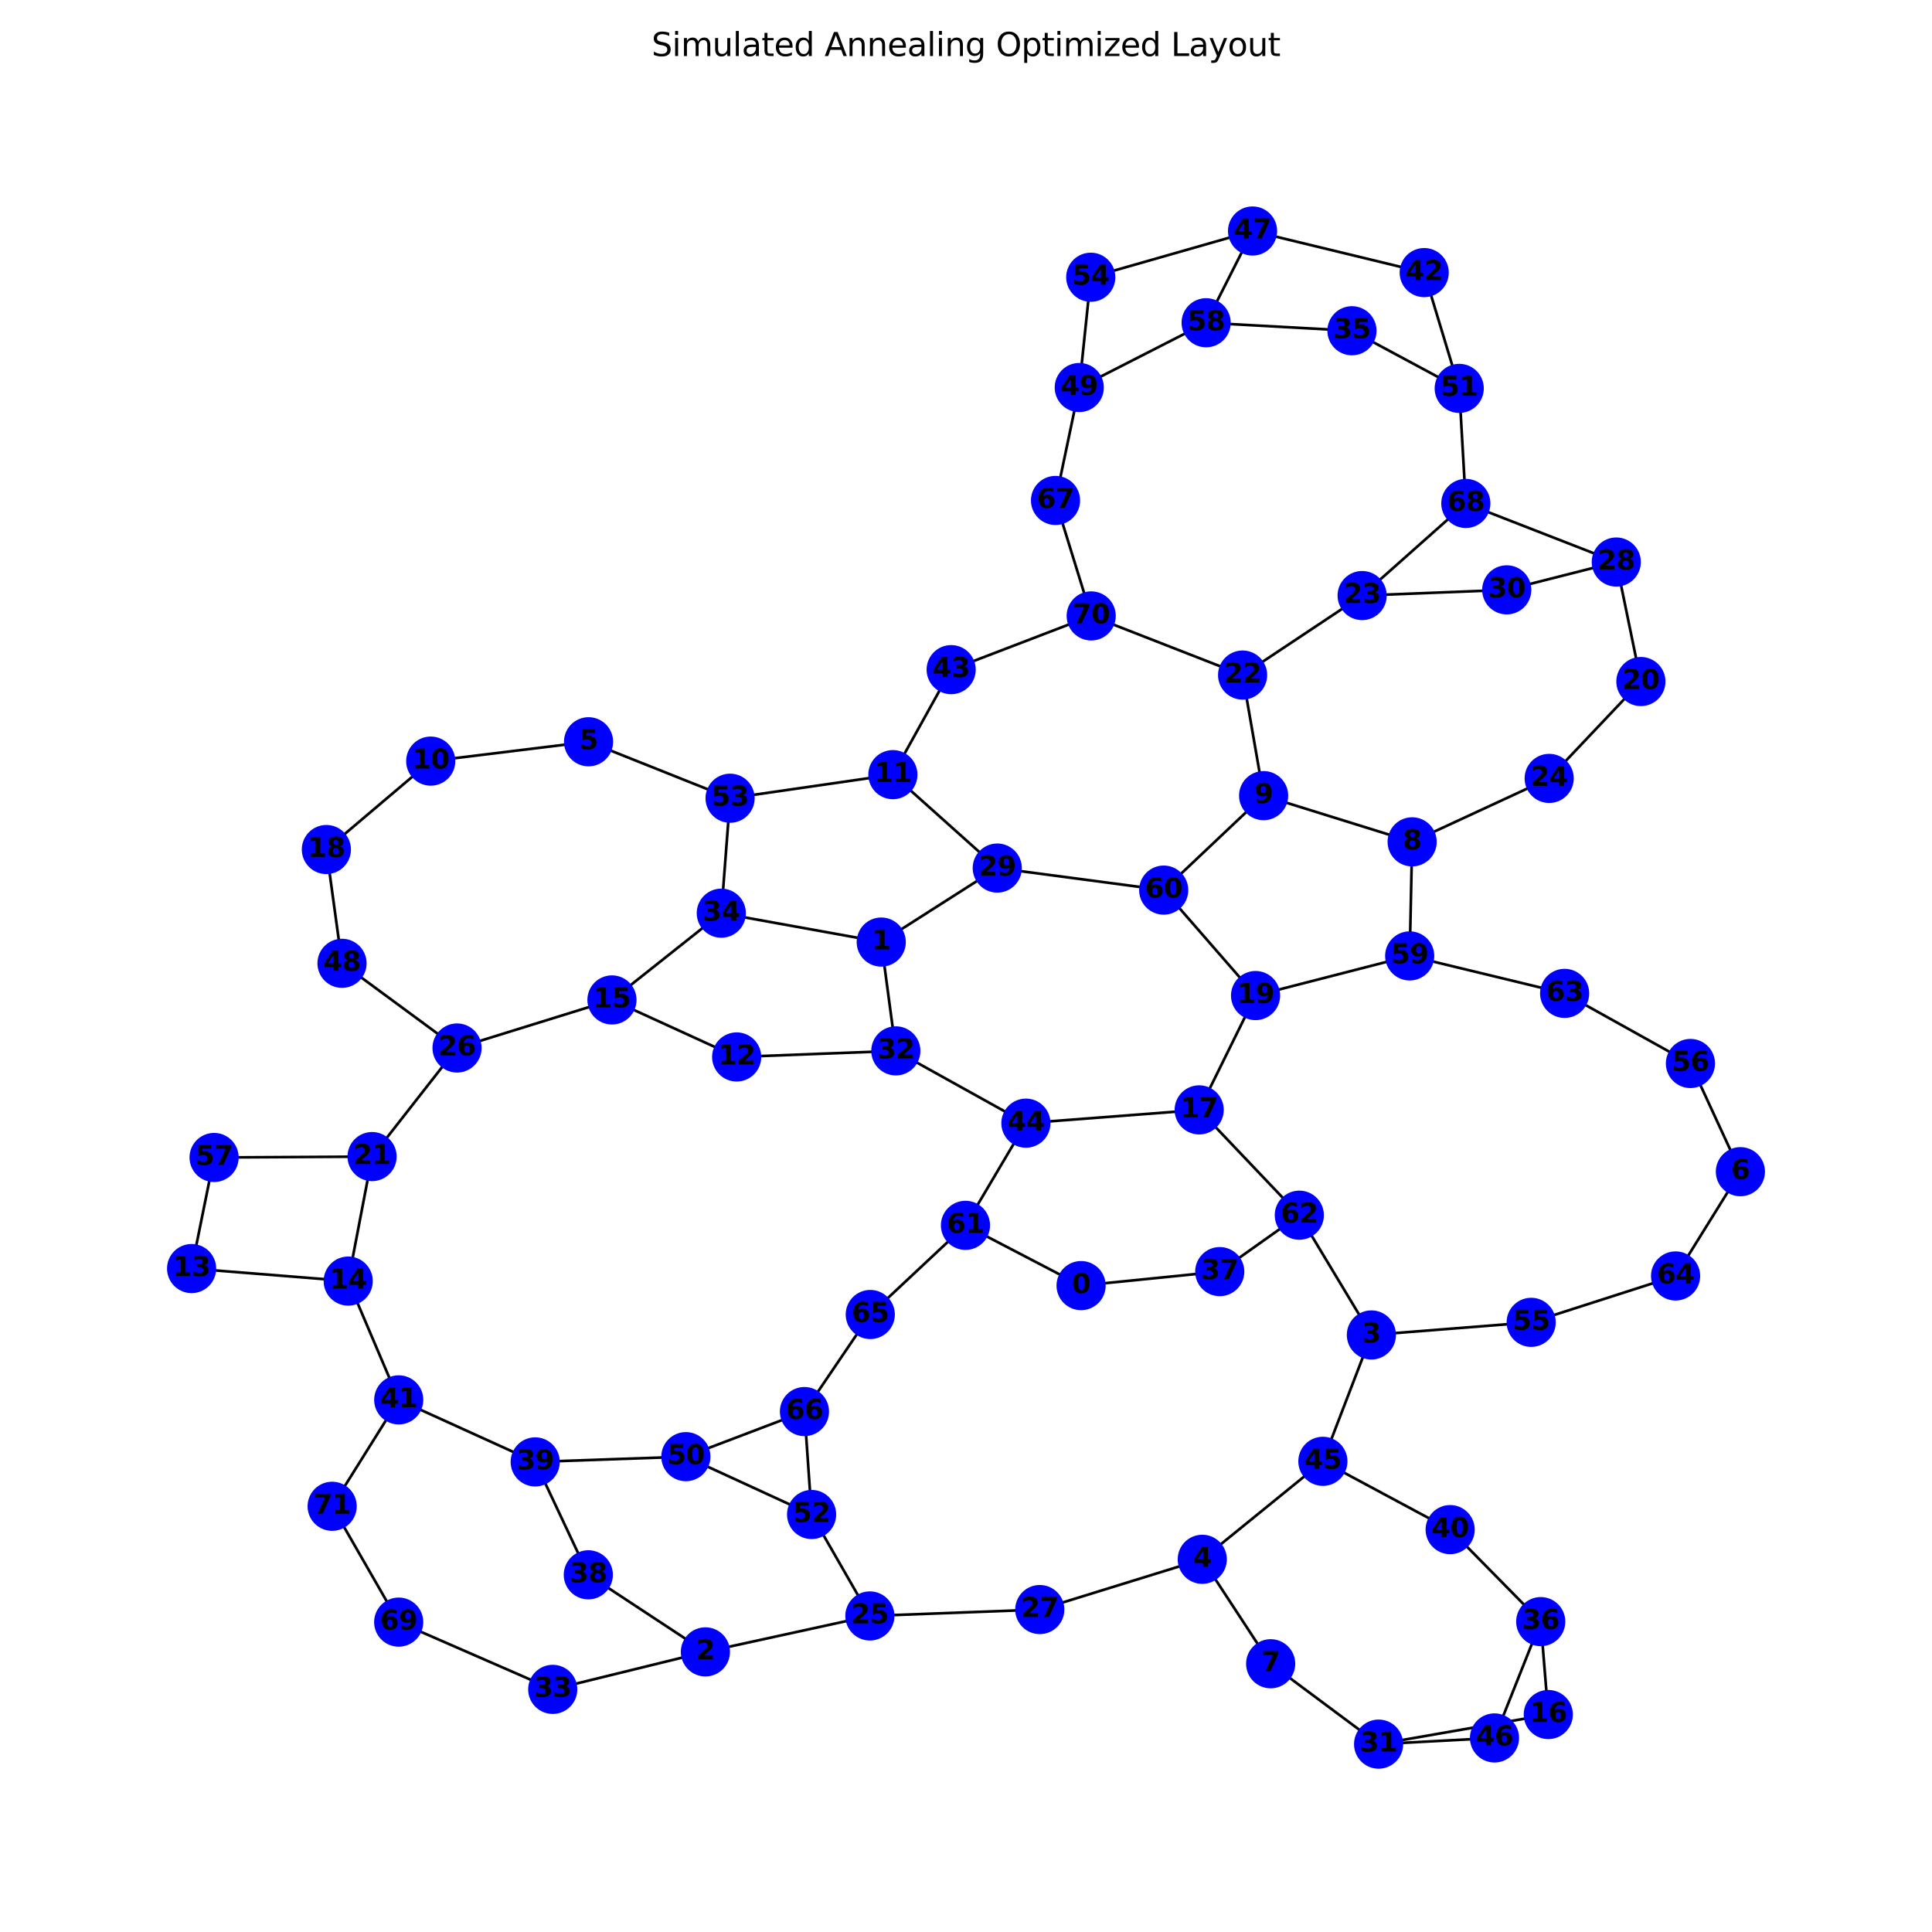 <?xml version="1.0" encoding="utf-8" standalone="no"?>
<!DOCTYPE svg PUBLIC "-//W3C//DTD SVG 1.1//EN"
  "http://www.w3.org/Graphics/SVG/1.1/DTD/svg11.dtd">
<svg xmlns:xlink="http://www.w3.org/1999/xlink" width="720pt" height="720pt" viewBox="0 0 720 720" xmlns="http://www.w3.org/2000/svg" version="1.1">
 <defs>
  <style type="text/css">*{stroke-linejoin: round; stroke-linecap: butt}</style>
 </defs>
 <g id="figure_1">
  <g id="patch_1">
   <path d="M 0 720 
L 720 720 
L 720 0 
L 0 0 
z
" style="fill: #ffffff"/>
  </g>
  <g id="axes_1">
   <g id="LineCollection_1">
    <path d="M 402.889 479.105 
L 359.805 456.653 
" clip-path="url(#p51708ff684)" style="fill: none; stroke: #000000"/>
    <path d="M 402.889 479.105 
L 454.565 473.895 
" clip-path="url(#p51708ff684)" style="fill: none; stroke: #000000"/>
    <path d="M 328.414 351.082 
L 268.806 340.316 
" clip-path="url(#p51708ff684)" style="fill: none; stroke: #000000"/>
    <path d="M 328.414 351.082 
L 371.653 323.504 
" clip-path="url(#p51708ff684)" style="fill: none; stroke: #000000"/>
    <path d="M 328.414 351.082 
L 333.85 391.632 
" clip-path="url(#p51708ff684)" style="fill: none; stroke: #000000"/>
    <path d="M 262.884 615.609 
L 219.25 586.885 
" clip-path="url(#p51708ff684)" style="fill: none; stroke: #000000"/>
    <path d="M 262.884 615.609 
L 324.176 602.218 
" clip-path="url(#p51708ff684)" style="fill: none; stroke: #000000"/>
    <path d="M 262.884 615.609 
L 205.987 629.58 
" clip-path="url(#p51708ff684)" style="fill: none; stroke: #000000"/>
    <path d="M 511.076 497.5 
L 484.217 452.868 
" clip-path="url(#p51708ff684)" style="fill: none; stroke: #000000"/>
    <path d="M 511.076 497.5 
L 570.63 492.798 
" clip-path="url(#p51708ff684)" style="fill: none; stroke: #000000"/>
    <path d="M 511.076 497.5 
L 492.999 544.592 
" clip-path="url(#p51708ff684)" style="fill: none; stroke: #000000"/>
    <path d="M 448.054 581.108 
L 387.498 599.835 
" clip-path="url(#p51708ff684)" style="fill: none; stroke: #000000"/>
    <path d="M 448.054 581.108 
L 473.539 620.032 
" clip-path="url(#p51708ff684)" style="fill: none; stroke: #000000"/>
    <path d="M 448.054 581.108 
L 492.999 544.592 
" clip-path="url(#p51708ff684)" style="fill: none; stroke: #000000"/>
    <path d="M 219.335 276.435 
L 272.085 297.479 
" clip-path="url(#p51708ff684)" style="fill: none; stroke: #000000"/>
    <path d="M 219.335 276.435 
L 160.52 283.646 
" clip-path="url(#p51708ff684)" style="fill: none; stroke: #000000"/>
    <path d="M 648.595 436.653 
L 624.445 475.513 
" clip-path="url(#p51708ff684)" style="fill: none; stroke: #000000"/>
    <path d="M 648.595 436.653 
L 629.974 396.331 
" clip-path="url(#p51708ff684)" style="fill: none; stroke: #000000"/>
    <path d="M 473.539 620.032 
L 513.766 649.99 
" clip-path="url(#p51708ff684)" style="fill: none; stroke: #000000"/>
    <path d="M 526.265 313.732 
L 525.353 356.241 
" clip-path="url(#p51708ff684)" style="fill: none; stroke: #000000"/>
    <path d="M 526.265 313.732 
L 577.335 290.091 
" clip-path="url(#p51708ff684)" style="fill: none; stroke: #000000"/>
    <path d="M 526.265 313.732 
L 470.913 296.513 
" clip-path="url(#p51708ff684)" style="fill: none; stroke: #000000"/>
    <path d="M 470.913 296.513 
L 433.678 331.721 
" clip-path="url(#p51708ff684)" style="fill: none; stroke: #000000"/>
    <path d="M 470.913 296.513 
L 463.082 251.575 
" clip-path="url(#p51708ff684)" style="fill: none; stroke: #000000"/>
    <path d="M 160.52 283.646 
L 121.631 316.596 
" clip-path="url(#p51708ff684)" style="fill: none; stroke: #000000"/>
    <path d="M 332.754 288.69 
L 371.653 323.504 
" clip-path="url(#p51708ff684)" style="fill: none; stroke: #000000"/>
    <path d="M 332.754 288.69 
L 354.471 249.556 
" clip-path="url(#p51708ff684)" style="fill: none; stroke: #000000"/>
    <path d="M 332.754 288.69 
L 272.085 297.479 
" clip-path="url(#p51708ff684)" style="fill: none; stroke: #000000"/>
    <path d="M 274.535 393.899 
L 333.85 391.632 
" clip-path="url(#p51708ff684)" style="fill: none; stroke: #000000"/>
    <path d="M 274.535 393.899 
L 228.057 372.647 
" clip-path="url(#p51708ff684)" style="fill: none; stroke: #000000"/>
    <path d="M 71.405 472.753 
L 129.77 477.425 
" clip-path="url(#p51708ff684)" style="fill: none; stroke: #000000"/>
    <path d="M 71.405 472.753 
L 79.786 431.357 
" clip-path="url(#p51708ff684)" style="fill: none; stroke: #000000"/>
    <path d="M 129.77 477.425 
L 148.598 521.696 
" clip-path="url(#p51708ff684)" style="fill: none; stroke: #000000"/>
    <path d="M 129.77 477.425 
L 138.663 431.022 
" clip-path="url(#p51708ff684)" style="fill: none; stroke: #000000"/>
    <path d="M 228.057 372.647 
L 268.806 340.316 
" clip-path="url(#p51708ff684)" style="fill: none; stroke: #000000"/>
    <path d="M 228.057 372.647 
L 170.326 390.558 
" clip-path="url(#p51708ff684)" style="fill: none; stroke: #000000"/>
    <path d="M 577.001 638.957 
L 513.766 649.99 
" clip-path="url(#p51708ff684)" style="fill: none; stroke: #000000"/>
    <path d="M 577.001 638.957 
L 574.186 604.332 
" clip-path="url(#p51708ff684)" style="fill: none; stroke: #000000"/>
    <path d="M 446.901 413.621 
L 382.324 418.571 
" clip-path="url(#p51708ff684)" style="fill: none; stroke: #000000"/>
    <path d="M 446.901 413.621 
L 484.217 452.868 
" clip-path="url(#p51708ff684)" style="fill: none; stroke: #000000"/>
    <path d="M 446.901 413.621 
L 467.912 371.016 
" clip-path="url(#p51708ff684)" style="fill: none; stroke: #000000"/>
    <path d="M 121.631 316.596 
L 127.46 359.001 
" clip-path="url(#p51708ff684)" style="fill: none; stroke: #000000"/>
    <path d="M 467.912 371.016 
L 525.353 356.241 
" clip-path="url(#p51708ff684)" style="fill: none; stroke: #000000"/>
    <path d="M 467.912 371.016 
L 433.678 331.721 
" clip-path="url(#p51708ff684)" style="fill: none; stroke: #000000"/>
    <path d="M 611.509 253.989 
L 577.335 290.091 
" clip-path="url(#p51708ff684)" style="fill: none; stroke: #000000"/>
    <path d="M 611.509 253.989 
L 602.339 209.454 
" clip-path="url(#p51708ff684)" style="fill: none; stroke: #000000"/>
    <path d="M 138.663 431.022 
L 79.786 431.357 
" clip-path="url(#p51708ff684)" style="fill: none; stroke: #000000"/>
    <path d="M 138.663 431.022 
L 170.326 390.558 
" clip-path="url(#p51708ff684)" style="fill: none; stroke: #000000"/>
    <path d="M 463.082 251.575 
L 406.66 229.536 
" clip-path="url(#p51708ff684)" style="fill: none; stroke: #000000"/>
    <path d="M 463.082 251.575 
L 507.627 221.946 
" clip-path="url(#p51708ff684)" style="fill: none; stroke: #000000"/>
    <path d="M 507.627 221.946 
L 546.271 187.616 
" clip-path="url(#p51708ff684)" style="fill: none; stroke: #000000"/>
    <path d="M 507.627 221.946 
L 561.519 219.822 
" clip-path="url(#p51708ff684)" style="fill: none; stroke: #000000"/>
    <path d="M 324.176 602.218 
L 387.498 599.835 
" clip-path="url(#p51708ff684)" style="fill: none; stroke: #000000"/>
    <path d="M 324.176 602.218 
L 302.458 564.407 
" clip-path="url(#p51708ff684)" style="fill: none; stroke: #000000"/>
    <path d="M 170.326 390.558 
L 127.46 359.001 
" clip-path="url(#p51708ff684)" style="fill: none; stroke: #000000"/>
    <path d="M 602.339 209.454 
L 561.519 219.822 
" clip-path="url(#p51708ff684)" style="fill: none; stroke: #000000"/>
    <path d="M 602.339 209.454 
L 546.271 187.616 
" clip-path="url(#p51708ff684)" style="fill: none; stroke: #000000"/>
    <path d="M 371.653 323.504 
L 433.678 331.721 
" clip-path="url(#p51708ff684)" style="fill: none; stroke: #000000"/>
    <path d="M 513.766 649.99 
L 556.955 647.679 
" clip-path="url(#p51708ff684)" style="fill: none; stroke: #000000"/>
    <path d="M 333.85 391.632 
L 382.324 418.571 
" clip-path="url(#p51708ff684)" style="fill: none; stroke: #000000"/>
    <path d="M 205.987 629.58 
L 148.584 604.518 
" clip-path="url(#p51708ff684)" style="fill: none; stroke: #000000"/>
    <path d="M 268.806 340.316 
L 272.085 297.479 
" clip-path="url(#p51708ff684)" style="fill: none; stroke: #000000"/>
    <path d="M 503.837 123.263 
L 543.811 144.743 
" clip-path="url(#p51708ff684)" style="fill: none; stroke: #000000"/>
    <path d="M 503.837 123.263 
L 449.493 120.28 
" clip-path="url(#p51708ff684)" style="fill: none; stroke: #000000"/>
    <path d="M 574.186 604.332 
L 556.955 647.679 
" clip-path="url(#p51708ff684)" style="fill: none; stroke: #000000"/>
    <path d="M 574.186 604.332 
L 540.43 570.045 
" clip-path="url(#p51708ff684)" style="fill: none; stroke: #000000"/>
    <path d="M 454.565 473.895 
L 484.217 452.868 
" clip-path="url(#p51708ff684)" style="fill: none; stroke: #000000"/>
    <path d="M 219.25 586.885 
L 199.455 544.812 
" clip-path="url(#p51708ff684)" style="fill: none; stroke: #000000"/>
    <path d="M 199.455 544.812 
L 255.605 542.855 
" clip-path="url(#p51708ff684)" style="fill: none; stroke: #000000"/>
    <path d="M 199.455 544.812 
L 148.598 521.696 
" clip-path="url(#p51708ff684)" style="fill: none; stroke: #000000"/>
    <path d="M 540.43 570.045 
L 492.999 544.592 
" clip-path="url(#p51708ff684)" style="fill: none; stroke: #000000"/>
    <path d="M 148.598 521.696 
L 123.783 561.348 
" clip-path="url(#p51708ff684)" style="fill: none; stroke: #000000"/>
    <path d="M 530.761 101.587 
L 543.811 144.743 
" clip-path="url(#p51708ff684)" style="fill: none; stroke: #000000"/>
    <path d="M 530.761 101.587 
L 466.789 86.09 
" clip-path="url(#p51708ff684)" style="fill: none; stroke: #000000"/>
    <path d="M 354.471 249.556 
L 406.66 229.536 
" clip-path="url(#p51708ff684)" style="fill: none; stroke: #000000"/>
    <path d="M 382.324 418.571 
L 359.805 456.653 
" clip-path="url(#p51708ff684)" style="fill: none; stroke: #000000"/>
    <path d="M 466.789 86.09 
L 406.492 103.321 
" clip-path="url(#p51708ff684)" style="fill: none; stroke: #000000"/>
    <path d="M 466.789 86.09 
L 449.493 120.28 
" clip-path="url(#p51708ff684)" style="fill: none; stroke: #000000"/>
    <path d="M 402.211 144.417 
L 406.492 103.321 
" clip-path="url(#p51708ff684)" style="fill: none; stroke: #000000"/>
    <path d="M 402.211 144.417 
L 449.493 120.28 
" clip-path="url(#p51708ff684)" style="fill: none; stroke: #000000"/>
    <path d="M 402.211 144.417 
L 393.36 186.504 
" clip-path="url(#p51708ff684)" style="fill: none; stroke: #000000"/>
    <path d="M 255.605 542.855 
L 299.797 526.05 
" clip-path="url(#p51708ff684)" style="fill: none; stroke: #000000"/>
    <path d="M 255.605 542.855 
L 302.458 564.407 
" clip-path="url(#p51708ff684)" style="fill: none; stroke: #000000"/>
    <path d="M 543.811 144.743 
L 546.271 187.616 
" clip-path="url(#p51708ff684)" style="fill: none; stroke: #000000"/>
    <path d="M 302.458 564.407 
L 299.797 526.05 
" clip-path="url(#p51708ff684)" style="fill: none; stroke: #000000"/>
    <path d="M 570.63 492.798 
L 624.445 475.513 
" clip-path="url(#p51708ff684)" style="fill: none; stroke: #000000"/>
    <path d="M 629.974 396.331 
L 583.093 370.206 
" clip-path="url(#p51708ff684)" style="fill: none; stroke: #000000"/>
    <path d="M 525.353 356.241 
L 583.093 370.206 
" clip-path="url(#p51708ff684)" style="fill: none; stroke: #000000"/>
    <path d="M 359.805 456.653 
L 324.329 489.876 
" clip-path="url(#p51708ff684)" style="fill: none; stroke: #000000"/>
    <path d="M 324.329 489.876 
L 299.797 526.05 
" clip-path="url(#p51708ff684)" style="fill: none; stroke: #000000"/>
    <path d="M 393.36 186.504 
L 406.66 229.536 
" clip-path="url(#p51708ff684)" style="fill: none; stroke: #000000"/>
    <path d="M 148.584 604.518 
L 123.783 561.348 
" clip-path="url(#p51708ff684)" style="fill: none; stroke: #000000"/>
   </g>
   <g id="PathCollection_1">
    <defs>
     <path id="mba9f644443" d="M 0 8.66 
C 2.297 8.66 4.5 7.748 6.124 6.124 
C 7.748 4.5 8.66 2.297 8.66 0 
C 8.66 -2.297 7.748 -4.5 6.124 -6.124 
C 4.5 -7.748 2.297 -8.66 0 -8.66 
C -2.297 -8.66 -4.5 -7.748 -6.124 -6.124 
C -7.748 -4.5 -8.66 -2.297 -8.66 0 
C -8.66 2.297 -7.748 4.5 -6.124 6.124 
C -4.5 7.748 -2.297 8.66 0 8.66 
z
" style="stroke: #0000ff"/>
    </defs>
    <g clip-path="url(#p51708ff684)">
     <use xlink:href="#mba9f644443" x="402.889" y="479.105" style="fill: #0000ff; stroke: #0000ff"/>
     <use xlink:href="#mba9f644443" x="328.414" y="351.082" style="fill: #0000ff; stroke: #0000ff"/>
     <use xlink:href="#mba9f644443" x="262.884" y="615.609" style="fill: #0000ff; stroke: #0000ff"/>
     <use xlink:href="#mba9f644443" x="511.076" y="497.5" style="fill: #0000ff; stroke: #0000ff"/>
     <use xlink:href="#mba9f644443" x="448.054" y="581.108" style="fill: #0000ff; stroke: #0000ff"/>
     <use xlink:href="#mba9f644443" x="219.335" y="276.435" style="fill: #0000ff; stroke: #0000ff"/>
     <use xlink:href="#mba9f644443" x="648.595" y="436.653" style="fill: #0000ff; stroke: #0000ff"/>
     <use xlink:href="#mba9f644443" x="473.539" y="620.032" style="fill: #0000ff; stroke: #0000ff"/>
     <use xlink:href="#mba9f644443" x="526.265" y="313.732" style="fill: #0000ff; stroke: #0000ff"/>
     <use xlink:href="#mba9f644443" x="470.913" y="296.513" style="fill: #0000ff; stroke: #0000ff"/>
     <use xlink:href="#mba9f644443" x="160.52" y="283.646" style="fill: #0000ff; stroke: #0000ff"/>
     <use xlink:href="#mba9f644443" x="332.754" y="288.69" style="fill: #0000ff; stroke: #0000ff"/>
     <use xlink:href="#mba9f644443" x="274.535" y="393.899" style="fill: #0000ff; stroke: #0000ff"/>
     <use xlink:href="#mba9f644443" x="71.405" y="472.753" style="fill: #0000ff; stroke: #0000ff"/>
     <use xlink:href="#mba9f644443" x="129.77" y="477.425" style="fill: #0000ff; stroke: #0000ff"/>
     <use xlink:href="#mba9f644443" x="228.057" y="372.647" style="fill: #0000ff; stroke: #0000ff"/>
     <use xlink:href="#mba9f644443" x="577.001" y="638.957" style="fill: #0000ff; stroke: #0000ff"/>
     <use xlink:href="#mba9f644443" x="446.901" y="413.621" style="fill: #0000ff; stroke: #0000ff"/>
     <use xlink:href="#mba9f644443" x="121.631" y="316.596" style="fill: #0000ff; stroke: #0000ff"/>
     <use xlink:href="#mba9f644443" x="467.912" y="371.016" style="fill: #0000ff; stroke: #0000ff"/>
     <use xlink:href="#mba9f644443" x="611.509" y="253.989" style="fill: #0000ff; stroke: #0000ff"/>
     <use xlink:href="#mba9f644443" x="138.663" y="431.022" style="fill: #0000ff; stroke: #0000ff"/>
     <use xlink:href="#mba9f644443" x="463.082" y="251.575" style="fill: #0000ff; stroke: #0000ff"/>
     <use xlink:href="#mba9f644443" x="507.627" y="221.946" style="fill: #0000ff; stroke: #0000ff"/>
     <use xlink:href="#mba9f644443" x="577.335" y="290.091" style="fill: #0000ff; stroke: #0000ff"/>
     <use xlink:href="#mba9f644443" x="324.176" y="602.218" style="fill: #0000ff; stroke: #0000ff"/>
     <use xlink:href="#mba9f644443" x="170.326" y="390.558" style="fill: #0000ff; stroke: #0000ff"/>
     <use xlink:href="#mba9f644443" x="387.498" y="599.835" style="fill: #0000ff; stroke: #0000ff"/>
     <use xlink:href="#mba9f644443" x="602.339" y="209.454" style="fill: #0000ff; stroke: #0000ff"/>
     <use xlink:href="#mba9f644443" x="371.653" y="323.504" style="fill: #0000ff; stroke: #0000ff"/>
     <use xlink:href="#mba9f644443" x="561.519" y="219.822" style="fill: #0000ff; stroke: #0000ff"/>
     <use xlink:href="#mba9f644443" x="513.766" y="649.99" style="fill: #0000ff; stroke: #0000ff"/>
     <use xlink:href="#mba9f644443" x="333.85" y="391.632" style="fill: #0000ff; stroke: #0000ff"/>
     <use xlink:href="#mba9f644443" x="205.987" y="629.58" style="fill: #0000ff; stroke: #0000ff"/>
     <use xlink:href="#mba9f644443" x="268.806" y="340.316" style="fill: #0000ff; stroke: #0000ff"/>
     <use xlink:href="#mba9f644443" x="503.837" y="123.263" style="fill: #0000ff; stroke: #0000ff"/>
     <use xlink:href="#mba9f644443" x="574.186" y="604.332" style="fill: #0000ff; stroke: #0000ff"/>
     <use xlink:href="#mba9f644443" x="454.565" y="473.895" style="fill: #0000ff; stroke: #0000ff"/>
     <use xlink:href="#mba9f644443" x="219.25" y="586.885" style="fill: #0000ff; stroke: #0000ff"/>
     <use xlink:href="#mba9f644443" x="199.455" y="544.812" style="fill: #0000ff; stroke: #0000ff"/>
     <use xlink:href="#mba9f644443" x="540.43" y="570.045" style="fill: #0000ff; stroke: #0000ff"/>
     <use xlink:href="#mba9f644443" x="148.598" y="521.696" style="fill: #0000ff; stroke: #0000ff"/>
     <use xlink:href="#mba9f644443" x="530.761" y="101.587" style="fill: #0000ff; stroke: #0000ff"/>
     <use xlink:href="#mba9f644443" x="354.471" y="249.556" style="fill: #0000ff; stroke: #0000ff"/>
     <use xlink:href="#mba9f644443" x="382.324" y="418.571" style="fill: #0000ff; stroke: #0000ff"/>
     <use xlink:href="#mba9f644443" x="492.999" y="544.592" style="fill: #0000ff; stroke: #0000ff"/>
     <use xlink:href="#mba9f644443" x="556.955" y="647.679" style="fill: #0000ff; stroke: #0000ff"/>
     <use xlink:href="#mba9f644443" x="466.789" y="86.09" style="fill: #0000ff; stroke: #0000ff"/>
     <use xlink:href="#mba9f644443" x="127.46" y="359.001" style="fill: #0000ff; stroke: #0000ff"/>
     <use xlink:href="#mba9f644443" x="402.211" y="144.417" style="fill: #0000ff; stroke: #0000ff"/>
     <use xlink:href="#mba9f644443" x="255.605" y="542.855" style="fill: #0000ff; stroke: #0000ff"/>
     <use xlink:href="#mba9f644443" x="543.811" y="144.743" style="fill: #0000ff; stroke: #0000ff"/>
     <use xlink:href="#mba9f644443" x="302.458" y="564.407" style="fill: #0000ff; stroke: #0000ff"/>
     <use xlink:href="#mba9f644443" x="272.085" y="297.479" style="fill: #0000ff; stroke: #0000ff"/>
     <use xlink:href="#mba9f644443" x="406.492" y="103.321" style="fill: #0000ff; stroke: #0000ff"/>
     <use xlink:href="#mba9f644443" x="570.63" y="492.798" style="fill: #0000ff; stroke: #0000ff"/>
     <use xlink:href="#mba9f644443" x="629.974" y="396.331" style="fill: #0000ff; stroke: #0000ff"/>
     <use xlink:href="#mba9f644443" x="79.786" y="431.357" style="fill: #0000ff; stroke: #0000ff"/>
     <use xlink:href="#mba9f644443" x="449.493" y="120.28" style="fill: #0000ff; stroke: #0000ff"/>
     <use xlink:href="#mba9f644443" x="525.353" y="356.241" style="fill: #0000ff; stroke: #0000ff"/>
     <use xlink:href="#mba9f644443" x="433.678" y="331.721" style="fill: #0000ff; stroke: #0000ff"/>
     <use xlink:href="#mba9f644443" x="359.805" y="456.653" style="fill: #0000ff; stroke: #0000ff"/>
     <use xlink:href="#mba9f644443" x="484.217" y="452.868" style="fill: #0000ff; stroke: #0000ff"/>
     <use xlink:href="#mba9f644443" x="583.093" y="370.206" style="fill: #0000ff; stroke: #0000ff"/>
     <use xlink:href="#mba9f644443" x="624.445" y="475.513" style="fill: #0000ff; stroke: #0000ff"/>
     <use xlink:href="#mba9f644443" x="324.329" y="489.876" style="fill: #0000ff; stroke: #0000ff"/>
     <use xlink:href="#mba9f644443" x="299.797" y="526.05" style="fill: #0000ff; stroke: #0000ff"/>
     <use xlink:href="#mba9f644443" x="393.36" y="186.504" style="fill: #0000ff; stroke: #0000ff"/>
     <use xlink:href="#mba9f644443" x="546.271" y="187.616" style="fill: #0000ff; stroke: #0000ff"/>
     <use xlink:href="#mba9f644443" x="148.584" y="604.518" style="fill: #0000ff; stroke: #0000ff"/>
     <use xlink:href="#mba9f644443" x="406.66" y="229.536" style="fill: #0000ff; stroke: #0000ff"/>
     <use xlink:href="#mba9f644443" x="123.783" y="561.348" style="fill: #0000ff; stroke: #0000ff"/>
    </g>
   </g>
   <g id="text_1">
    <g clip-path="url(#p51708ff684)">
     <!-- 0 -->
     <g transform="translate(399.41 481.865) scale(0.1 -0.1)">
      <defs>
       <path id="DejaVuSans-Bold-30" d="M 2944 2338 
Q 2944 3213 2780 3570 
Q 2616 3928 2228 3928 
Q 1841 3928 1675 3570 
Q 1509 3213 1509 2338 
Q 1509 1453 1675 1090 
Q 1841 728 2228 728 
Q 2613 728 2778 1090 
Q 2944 1453 2944 2338 
z
M 4147 2328 
Q 4147 1169 3647 539 
Q 3147 -91 2228 -91 
Q 1306 -91 806 539 
Q 306 1169 306 2328 
Q 306 3491 806 4120 
Q 1306 4750 2228 4750 
Q 3147 4750 3647 4120 
Q 4147 3491 4147 2328 
z
" transform="scale(0.016)"/>
      </defs>
      <use xlink:href="#DejaVuSans-Bold-30"/>
     </g>
    </g>
   </g>
   <g id="text_2">
    <g clip-path="url(#p51708ff684)">
     <!-- 1 -->
     <g transform="translate(324.935 353.841) scale(0.1 -0.1)">
      <defs>
       <path id="DejaVuSans-Bold-31" d="M 750 831 
L 1813 831 
L 1813 3847 
L 722 3622 
L 722 4441 
L 1806 4666 
L 2950 4666 
L 2950 831 
L 4013 831 
L 4013 0 
L 750 0 
L 750 831 
z
" transform="scale(0.016)"/>
      </defs>
      <use xlink:href="#DejaVuSans-Bold-31"/>
     </g>
    </g>
   </g>
   <g id="text_3">
    <g clip-path="url(#p51708ff684)">
     <!-- 2 -->
     <g transform="translate(259.405 618.369) scale(0.1 -0.1)">
      <defs>
       <path id="DejaVuSans-Bold-32" d="M 1844 884 
L 3897 884 
L 3897 0 
L 506 0 
L 506 884 
L 2209 2388 
Q 2438 2594 2547 2791 
Q 2656 2988 2656 3200 
Q 2656 3528 2436 3728 
Q 2216 3928 1850 3928 
Q 1569 3928 1234 3808 
Q 900 3688 519 3450 
L 519 4475 
Q 925 4609 1322 4679 
Q 1719 4750 2100 4750 
Q 2938 4750 3402 4381 
Q 3866 4013 3866 3353 
Q 3866 2972 3669 2642 
Q 3472 2313 2841 1759 
L 1844 884 
z
" transform="scale(0.016)"/>
      </defs>
      <use xlink:href="#DejaVuSans-Bold-32"/>
     </g>
    </g>
   </g>
   <g id="text_4">
    <g clip-path="url(#p51708ff684)">
     <!-- 3 -->
     <g transform="translate(507.597 500.259) scale(0.1 -0.1)">
      <defs>
       <path id="DejaVuSans-Bold-33" d="M 2981 2516 
Q 3453 2394 3698 2092 
Q 3944 1791 3944 1325 
Q 3944 631 3412 270 
Q 2881 -91 1863 -91 
Q 1503 -91 1142 -33 
Q 781 25 428 141 
L 428 1069 
Q 766 900 1098 814 
Q 1431 728 1753 728 
Q 2231 728 2486 893 
Q 2741 1059 2741 1369 
Q 2741 1688 2480 1852 
Q 2219 2016 1709 2016 
L 1228 2016 
L 1228 2791 
L 1734 2791 
Q 2188 2791 2409 2933 
Q 2631 3075 2631 3366 
Q 2631 3634 2415 3781 
Q 2200 3928 1806 3928 
Q 1516 3928 1219 3862 
Q 922 3797 628 3669 
L 628 4550 
Q 984 4650 1334 4700 
Q 1684 4750 2022 4750 
Q 2931 4750 3382 4451 
Q 3834 4153 3834 3553 
Q 3834 3144 3618 2883 
Q 3403 2622 2981 2516 
z
" transform="scale(0.016)"/>
      </defs>
      <use xlink:href="#DejaVuSans-Bold-33"/>
     </g>
    </g>
   </g>
   <g id="text_5">
    <g clip-path="url(#p51708ff684)">
     <!-- 4 -->
     <g transform="translate(444.575 583.867) scale(0.1 -0.1)">
      <defs>
       <path id="DejaVuSans-Bold-34" d="M 2356 3675 
L 1038 1722 
L 2356 1722 
L 2356 3675 
z
M 2156 4666 
L 3494 4666 
L 3494 1722 
L 4159 1722 
L 4159 850 
L 3494 850 
L 3494 0 
L 2356 0 
L 2356 850 
L 288 850 
L 288 1881 
L 2156 4666 
z
" transform="scale(0.016)"/>
      </defs>
      <use xlink:href="#DejaVuSans-Bold-34"/>
     </g>
    </g>
   </g>
   <g id="text_6">
    <g clip-path="url(#p51708ff684)">
     <!-- 5 -->
     <g transform="translate(215.856 279.195) scale(0.1 -0.1)">
      <defs>
       <path id="DejaVuSans-Bold-35" d="M 678 4666 
L 3669 4666 
L 3669 3781 
L 1638 3781 
L 1638 3059 
Q 1775 3097 1914 3117 
Q 2053 3138 2203 3138 
Q 3056 3138 3531 2711 
Q 4006 2284 4006 1522 
Q 4006 766 3489 337 
Q 2972 -91 2053 -91 
Q 1656 -91 1267 -14 
Q 878 63 494 219 
L 494 1166 
Q 875 947 1217 837 
Q 1559 728 1863 728 
Q 2300 728 2551 942 
Q 2803 1156 2803 1522 
Q 2803 1891 2551 2103 
Q 2300 2316 1863 2316 
Q 1603 2316 1309 2248 
Q 1016 2181 678 2041 
L 678 4666 
z
" transform="scale(0.016)"/>
      </defs>
      <use xlink:href="#DejaVuSans-Bold-35"/>
     </g>
    </g>
   </g>
   <g id="text_7">
    <g clip-path="url(#p51708ff684)">
     <!-- 6 -->
     <g transform="translate(645.116 439.413) scale(0.1 -0.1)">
      <defs>
       <path id="DejaVuSans-Bold-36" d="M 2316 2303 
Q 2000 2303 1842 2098 
Q 1684 1894 1684 1484 
Q 1684 1075 1842 870 
Q 2000 666 2316 666 
Q 2634 666 2792 870 
Q 2950 1075 2950 1484 
Q 2950 1894 2792 2098 
Q 2634 2303 2316 2303 
z
M 3803 4544 
L 3803 3681 
Q 3506 3822 3243 3889 
Q 2981 3956 2731 3956 
Q 2194 3956 1894 3657 
Q 1594 3359 1544 2772 
Q 1750 2925 1990 3001 
Q 2231 3078 2516 3078 
Q 3231 3078 3670 2659 
Q 4109 2241 4109 1563 
Q 4109 813 3618 361 
Q 3128 -91 2303 -91 
Q 1394 -91 895 523 
Q 397 1138 397 2266 
Q 397 3422 980 4083 
Q 1563 4744 2578 4744 
Q 2900 4744 3203 4694 
Q 3506 4644 3803 4544 
z
" transform="scale(0.016)"/>
      </defs>
      <use xlink:href="#DejaVuSans-Bold-36"/>
     </g>
    </g>
   </g>
   <g id="text_8">
    <g clip-path="url(#p51708ff684)">
     <!-- 7 -->
     <g transform="translate(470.06 622.792) scale(0.1 -0.1)">
      <defs>
       <path id="DejaVuSans-Bold-37" d="M 428 4666 
L 3944 4666 
L 3944 3988 
L 2125 0 
L 953 0 
L 2675 3781 
L 428 3781 
L 428 4666 
z
" transform="scale(0.016)"/>
      </defs>
      <use xlink:href="#DejaVuSans-Bold-37"/>
     </g>
    </g>
   </g>
   <g id="text_9">
    <g clip-path="url(#p51708ff684)">
     <!-- 8 -->
     <g transform="translate(522.786 316.491) scale(0.1 -0.1)">
      <defs>
       <path id="DejaVuSans-Bold-38" d="M 2228 2088 
Q 1891 2088 1709 1903 
Q 1528 1719 1528 1375 
Q 1528 1031 1709 848 
Q 1891 666 2228 666 
Q 2563 666 2741 848 
Q 2919 1031 2919 1375 
Q 2919 1722 2741 1905 
Q 2563 2088 2228 2088 
z
M 1350 2484 
Q 925 2613 709 2878 
Q 494 3144 494 3541 
Q 494 4131 934 4440 
Q 1375 4750 2228 4750 
Q 3075 4750 3515 4442 
Q 3956 4134 3956 3541 
Q 3956 3144 3739 2878 
Q 3522 2613 3097 2484 
Q 3572 2353 3814 2058 
Q 4056 1763 4056 1313 
Q 4056 619 3595 264 
Q 3134 -91 2228 -91 
Q 1319 -91 855 264 
Q 391 619 391 1313 
Q 391 1763 633 2058 
Q 875 2353 1350 2484 
z
M 1631 3419 
Q 1631 3141 1786 2991 
Q 1941 2841 2228 2841 
Q 2509 2841 2662 2991 
Q 2816 3141 2816 3419 
Q 2816 3697 2662 3845 
Q 2509 3994 2228 3994 
Q 1941 3994 1786 3844 
Q 1631 3694 1631 3419 
z
" transform="scale(0.016)"/>
      </defs>
      <use xlink:href="#DejaVuSans-Bold-38"/>
     </g>
    </g>
   </g>
   <g id="text_10">
    <g clip-path="url(#p51708ff684)">
     <!-- 9 -->
     <g transform="translate(467.434 299.272) scale(0.1 -0.1)">
      <defs>
       <path id="DejaVuSans-Bold-39" d="M 641 103 
L 641 966 
Q 928 831 1190 764 
Q 1453 697 1709 697 
Q 2247 697 2547 995 
Q 2847 1294 2900 1881 
Q 2688 1725 2447 1647 
Q 2206 1569 1925 1569 
Q 1209 1569 770 1986 
Q 331 2403 331 3084 
Q 331 3838 820 4291 
Q 1309 4744 2131 4744 
Q 3044 4744 3544 4128 
Q 4044 3513 4044 2388 
Q 4044 1231 3459 570 
Q 2875 -91 1856 -91 
Q 1528 -91 1228 -42 
Q 928 6 641 103 
z
M 2125 2350 
Q 2441 2350 2600 2554 
Q 2759 2759 2759 3169 
Q 2759 3575 2600 3781 
Q 2441 3988 2125 3988 
Q 1809 3988 1650 3781 
Q 1491 3575 1491 3169 
Q 1491 2759 1650 2554 
Q 1809 2350 2125 2350 
z
" transform="scale(0.016)"/>
      </defs>
      <use xlink:href="#DejaVuSans-Bold-39"/>
     </g>
    </g>
   </g>
   <g id="text_11">
    <g clip-path="url(#p51708ff684)">
     <!-- 10 -->
     <g transform="translate(153.562 286.406) scale(0.1 -0.1)">
      <use xlink:href="#DejaVuSans-Bold-31"/>
      <use xlink:href="#DejaVuSans-Bold-30" x="69.58"/>
     </g>
    </g>
   </g>
   <g id="text_12">
    <g clip-path="url(#p51708ff684)">
     <!-- 11 -->
     <g transform="translate(325.797 291.45) scale(0.1 -0.1)">
      <use xlink:href="#DejaVuSans-Bold-31"/>
      <use xlink:href="#DejaVuSans-Bold-31" x="69.58"/>
     </g>
    </g>
   </g>
   <g id="text_13">
    <g clip-path="url(#p51708ff684)">
     <!-- 12 -->
     <g transform="translate(267.577 396.659) scale(0.1 -0.1)">
      <use xlink:href="#DejaVuSans-Bold-31"/>
      <use xlink:href="#DejaVuSans-Bold-32" x="69.58"/>
     </g>
    </g>
   </g>
   <g id="text_14">
    <g clip-path="url(#p51708ff684)">
     <!-- 13 -->
     <g transform="translate(64.447 475.512) scale(0.1 -0.1)">
      <use xlink:href="#DejaVuSans-Bold-31"/>
      <use xlink:href="#DejaVuSans-Bold-33" x="69.58"/>
     </g>
    </g>
   </g>
   <g id="text_15">
    <g clip-path="url(#p51708ff684)">
     <!-- 14 -->
     <g transform="translate(122.812 480.184) scale(0.1 -0.1)">
      <use xlink:href="#DejaVuSans-Bold-31"/>
      <use xlink:href="#DejaVuSans-Bold-34" x="69.58"/>
     </g>
    </g>
   </g>
   <g id="text_16">
    <g clip-path="url(#p51708ff684)">
     <!-- 15 -->
     <g transform="translate(221.1 375.407) scale(0.1 -0.1)">
      <use xlink:href="#DejaVuSans-Bold-31"/>
      <use xlink:href="#DejaVuSans-Bold-35" x="69.58"/>
     </g>
    </g>
   </g>
   <g id="text_17">
    <g clip-path="url(#p51708ff684)">
     <!-- 16 -->
     <g transform="translate(570.044 641.716) scale(0.1 -0.1)">
      <use xlink:href="#DejaVuSans-Bold-31"/>
      <use xlink:href="#DejaVuSans-Bold-36" x="69.58"/>
     </g>
    </g>
   </g>
   <g id="text_18">
    <g clip-path="url(#p51708ff684)">
     <!-- 17 -->
     <g transform="translate(439.943 416.38) scale(0.1 -0.1)">
      <use xlink:href="#DejaVuSans-Bold-31"/>
      <use xlink:href="#DejaVuSans-Bold-37" x="69.58"/>
     </g>
    </g>
   </g>
   <g id="text_19">
    <g clip-path="url(#p51708ff684)">
     <!-- 18 -->
     <g transform="translate(114.674 319.355) scale(0.1 -0.1)">
      <use xlink:href="#DejaVuSans-Bold-31"/>
      <use xlink:href="#DejaVuSans-Bold-38" x="69.58"/>
     </g>
    </g>
   </g>
   <g id="text_20">
    <g clip-path="url(#p51708ff684)">
     <!-- 19 -->
     <g transform="translate(460.954 373.775) scale(0.1 -0.1)">
      <use xlink:href="#DejaVuSans-Bold-31"/>
      <use xlink:href="#DejaVuSans-Bold-39" x="69.58"/>
     </g>
    </g>
   </g>
   <g id="text_21">
    <g clip-path="url(#p51708ff684)">
     <!-- 20 -->
     <g transform="translate(604.551 256.749) scale(0.1 -0.1)">
      <use xlink:href="#DejaVuSans-Bold-32"/>
      <use xlink:href="#DejaVuSans-Bold-30" x="69.58"/>
     </g>
    </g>
   </g>
   <g id="text_22">
    <g clip-path="url(#p51708ff684)">
     <!-- 21 -->
     <g transform="translate(131.705 433.781) scale(0.1 -0.1)">
      <use xlink:href="#DejaVuSans-Bold-32"/>
      <use xlink:href="#DejaVuSans-Bold-31" x="69.58"/>
     </g>
    </g>
   </g>
   <g id="text_23">
    <g clip-path="url(#p51708ff684)">
     <!-- 22 -->
     <g transform="translate(456.124 254.334) scale(0.1 -0.1)">
      <use xlink:href="#DejaVuSans-Bold-32"/>
      <use xlink:href="#DejaVuSans-Bold-32" x="69.58"/>
     </g>
    </g>
   </g>
   <g id="text_24">
    <g clip-path="url(#p51708ff684)">
     <!-- 23 -->
     <g transform="translate(500.669 224.706) scale(0.1 -0.1)">
      <use xlink:href="#DejaVuSans-Bold-32"/>
      <use xlink:href="#DejaVuSans-Bold-33" x="69.58"/>
     </g>
    </g>
   </g>
   <g id="text_25">
    <g clip-path="url(#p51708ff684)">
     <!-- 24 -->
     <g transform="translate(570.377 292.851) scale(0.1 -0.1)">
      <use xlink:href="#DejaVuSans-Bold-32"/>
      <use xlink:href="#DejaVuSans-Bold-34" x="69.58"/>
     </g>
    </g>
   </g>
   <g id="text_26">
    <g clip-path="url(#p51708ff684)">
     <!-- 25 -->
     <g transform="translate(317.218 604.977) scale(0.1 -0.1)">
      <use xlink:href="#DejaVuSans-Bold-32"/>
      <use xlink:href="#DejaVuSans-Bold-35" x="69.58"/>
     </g>
    </g>
   </g>
   <g id="text_27">
    <g clip-path="url(#p51708ff684)">
     <!-- 26 -->
     <g transform="translate(163.368 393.318) scale(0.1 -0.1)">
      <use xlink:href="#DejaVuSans-Bold-32"/>
      <use xlink:href="#DejaVuSans-Bold-36" x="69.58"/>
     </g>
    </g>
   </g>
   <g id="text_28">
    <g clip-path="url(#p51708ff684)">
     <!-- 27 -->
     <g transform="translate(380.54 602.594) scale(0.1 -0.1)">
      <use xlink:href="#DejaVuSans-Bold-32"/>
      <use xlink:href="#DejaVuSans-Bold-37" x="69.58"/>
     </g>
    </g>
   </g>
   <g id="text_29">
    <g clip-path="url(#p51708ff684)">
     <!-- 28 -->
     <g transform="translate(595.381 212.214) scale(0.1 -0.1)">
      <use xlink:href="#DejaVuSans-Bold-32"/>
      <use xlink:href="#DejaVuSans-Bold-38" x="69.58"/>
     </g>
    </g>
   </g>
   <g id="text_30">
    <g clip-path="url(#p51708ff684)">
     <!-- 29 -->
     <g transform="translate(364.695 326.264) scale(0.1 -0.1)">
      <use xlink:href="#DejaVuSans-Bold-32"/>
      <use xlink:href="#DejaVuSans-Bold-39" x="69.58"/>
     </g>
    </g>
   </g>
   <g id="text_31">
    <g clip-path="url(#p51708ff684)">
     <!-- 30 -->
     <g transform="translate(554.561 222.582) scale(0.1 -0.1)">
      <use xlink:href="#DejaVuSans-Bold-33"/>
      <use xlink:href="#DejaVuSans-Bold-30" x="69.58"/>
     </g>
    </g>
   </g>
   <g id="text_32">
    <g clip-path="url(#p51708ff684)">
     <!-- 31 -->
     <g transform="translate(506.808 652.75) scale(0.1 -0.1)">
      <use xlink:href="#DejaVuSans-Bold-33"/>
      <use xlink:href="#DejaVuSans-Bold-31" x="69.58"/>
     </g>
    </g>
   </g>
   <g id="text_33">
    <g clip-path="url(#p51708ff684)">
     <!-- 32 -->
     <g transform="translate(326.892 394.391) scale(0.1 -0.1)">
      <use xlink:href="#DejaVuSans-Bold-33"/>
      <use xlink:href="#DejaVuSans-Bold-32" x="69.58"/>
     </g>
    </g>
   </g>
   <g id="text_34">
    <g clip-path="url(#p51708ff684)">
     <!-- 33 -->
     <g transform="translate(199.029 632.34) scale(0.1 -0.1)">
      <use xlink:href="#DejaVuSans-Bold-33"/>
      <use xlink:href="#DejaVuSans-Bold-33" x="69.58"/>
     </g>
    </g>
   </g>
   <g id="text_35">
    <g clip-path="url(#p51708ff684)">
     <!-- 34 -->
     <g transform="translate(261.848 343.076) scale(0.1 -0.1)">
      <use xlink:href="#DejaVuSans-Bold-33"/>
      <use xlink:href="#DejaVuSans-Bold-34" x="69.58"/>
     </g>
    </g>
   </g>
   <g id="text_36">
    <g clip-path="url(#p51708ff684)">
     <!-- 35 -->
     <g transform="translate(496.88 126.023) scale(0.1 -0.1)">
      <use xlink:href="#DejaVuSans-Bold-33"/>
      <use xlink:href="#DejaVuSans-Bold-35" x="69.58"/>
     </g>
    </g>
   </g>
   <g id="text_37">
    <g clip-path="url(#p51708ff684)">
     <!-- 36 -->
     <g transform="translate(567.228 607.091) scale(0.1 -0.1)">
      <use xlink:href="#DejaVuSans-Bold-33"/>
      <use xlink:href="#DejaVuSans-Bold-36" x="69.58"/>
     </g>
    </g>
   </g>
   <g id="text_38">
    <g clip-path="url(#p51708ff684)">
     <!-- 37 -->
     <g transform="translate(447.607 476.654) scale(0.1 -0.1)">
      <use xlink:href="#DejaVuSans-Bold-33"/>
      <use xlink:href="#DejaVuSans-Bold-37" x="69.58"/>
     </g>
    </g>
   </g>
   <g id="text_39">
    <g clip-path="url(#p51708ff684)">
     <!-- 38 -->
     <g transform="translate(212.292 589.644) scale(0.1 -0.1)">
      <use xlink:href="#DejaVuSans-Bold-33"/>
      <use xlink:href="#DejaVuSans-Bold-38" x="69.58"/>
     </g>
    </g>
   </g>
   <g id="text_40">
    <g clip-path="url(#p51708ff684)">
     <!-- 39 -->
     <g transform="translate(192.497 547.572) scale(0.1 -0.1)">
      <use xlink:href="#DejaVuSans-Bold-33"/>
      <use xlink:href="#DejaVuSans-Bold-39" x="69.58"/>
     </g>
    </g>
   </g>
   <g id="text_41">
    <g clip-path="url(#p51708ff684)">
     <!-- 40 -->
     <g transform="translate(533.472 572.805) scale(0.1 -0.1)">
      <use xlink:href="#DejaVuSans-Bold-34"/>
      <use xlink:href="#DejaVuSans-Bold-30" x="69.58"/>
     </g>
    </g>
   </g>
   <g id="text_42">
    <g clip-path="url(#p51708ff684)">
     <!-- 41 -->
     <g transform="translate(141.64 524.456) scale(0.1 -0.1)">
      <use xlink:href="#DejaVuSans-Bold-34"/>
      <use xlink:href="#DejaVuSans-Bold-31" x="69.58"/>
     </g>
    </g>
   </g>
   <g id="text_43">
    <g clip-path="url(#p51708ff684)">
     <!-- 42 -->
     <g transform="translate(523.803 104.346) scale(0.1 -0.1)">
      <use xlink:href="#DejaVuSans-Bold-34"/>
      <use xlink:href="#DejaVuSans-Bold-32" x="69.58"/>
     </g>
    </g>
   </g>
   <g id="text_44">
    <g clip-path="url(#p51708ff684)">
     <!-- 43 -->
     <g transform="translate(347.514 252.315) scale(0.1 -0.1)">
      <use xlink:href="#DejaVuSans-Bold-34"/>
      <use xlink:href="#DejaVuSans-Bold-33" x="69.58"/>
     </g>
    </g>
   </g>
   <g id="text_45">
    <g clip-path="url(#p51708ff684)">
     <!-- 44 -->
     <g transform="translate(375.366 421.33) scale(0.1 -0.1)">
      <use xlink:href="#DejaVuSans-Bold-34"/>
      <use xlink:href="#DejaVuSans-Bold-34" x="69.58"/>
     </g>
    </g>
   </g>
   <g id="text_46">
    <g clip-path="url(#p51708ff684)">
     <!-- 45 -->
     <g transform="translate(486.041 547.351) scale(0.1 -0.1)">
      <use xlink:href="#DejaVuSans-Bold-34"/>
      <use xlink:href="#DejaVuSans-Bold-35" x="69.58"/>
     </g>
    </g>
   </g>
   <g id="text_47">
    <g clip-path="url(#p51708ff684)">
     <!-- 46 -->
     <g transform="translate(549.998 650.438) scale(0.1 -0.1)">
      <use xlink:href="#DejaVuSans-Bold-34"/>
      <use xlink:href="#DejaVuSans-Bold-36" x="69.58"/>
     </g>
    </g>
   </g>
   <g id="text_48">
    <g clip-path="url(#p51708ff684)">
     <!-- 47 -->
     <g transform="translate(459.831 88.849) scale(0.1 -0.1)">
      <use xlink:href="#DejaVuSans-Bold-34"/>
      <use xlink:href="#DejaVuSans-Bold-37" x="69.58"/>
     </g>
    </g>
   </g>
   <g id="text_49">
    <g clip-path="url(#p51708ff684)">
     <!-- 48 -->
     <g transform="translate(120.502 361.76) scale(0.1 -0.1)">
      <use xlink:href="#DejaVuSans-Bold-34"/>
      <use xlink:href="#DejaVuSans-Bold-38" x="69.58"/>
     </g>
    </g>
   </g>
   <g id="text_50">
    <g clip-path="url(#p51708ff684)">
     <!-- 49 -->
     <g transform="translate(395.253 147.177) scale(0.1 -0.1)">
      <use xlink:href="#DejaVuSans-Bold-34"/>
      <use xlink:href="#DejaVuSans-Bold-39" x="69.58"/>
     </g>
    </g>
   </g>
   <g id="text_51">
    <g clip-path="url(#p51708ff684)">
     <!-- 50 -->
     <g transform="translate(248.647 545.614) scale(0.1 -0.1)">
      <use xlink:href="#DejaVuSans-Bold-35"/>
      <use xlink:href="#DejaVuSans-Bold-30" x="69.58"/>
     </g>
    </g>
   </g>
   <g id="text_52">
    <g clip-path="url(#p51708ff684)">
     <!-- 51 -->
     <g transform="translate(536.853 147.502) scale(0.1 -0.1)">
      <use xlink:href="#DejaVuSans-Bold-35"/>
      <use xlink:href="#DejaVuSans-Bold-31" x="69.58"/>
     </g>
    </g>
   </g>
   <g id="text_53">
    <g clip-path="url(#p51708ff684)">
     <!-- 52 -->
     <g transform="translate(295.5 567.167) scale(0.1 -0.1)">
      <use xlink:href="#DejaVuSans-Bold-35"/>
      <use xlink:href="#DejaVuSans-Bold-32" x="69.58"/>
     </g>
    </g>
   </g>
   <g id="text_54">
    <g clip-path="url(#p51708ff684)">
     <!-- 53 -->
     <g transform="translate(265.127 300.238) scale(0.1 -0.1)">
      <use xlink:href="#DejaVuSans-Bold-35"/>
      <use xlink:href="#DejaVuSans-Bold-33" x="69.58"/>
     </g>
    </g>
   </g>
   <g id="text_55">
    <g clip-path="url(#p51708ff684)">
     <!-- 54 -->
     <g transform="translate(399.535 106.081) scale(0.1 -0.1)">
      <use xlink:href="#DejaVuSans-Bold-35"/>
      <use xlink:href="#DejaVuSans-Bold-34" x="69.58"/>
     </g>
    </g>
   </g>
   <g id="text_56">
    <g clip-path="url(#p51708ff684)">
     <!-- 55 -->
     <g transform="translate(563.672 495.557) scale(0.1 -0.1)">
      <use xlink:href="#DejaVuSans-Bold-35"/>
      <use xlink:href="#DejaVuSans-Bold-35" x="69.58"/>
     </g>
    </g>
   </g>
   <g id="text_57">
    <g clip-path="url(#p51708ff684)">
     <!-- 56 -->
     <g transform="translate(623.016 399.091) scale(0.1 -0.1)">
      <use xlink:href="#DejaVuSans-Bold-35"/>
      <use xlink:href="#DejaVuSans-Bold-36" x="69.58"/>
     </g>
    </g>
   </g>
   <g id="text_58">
    <g clip-path="url(#p51708ff684)">
     <!-- 57 -->
     <g transform="translate(72.828 434.116) scale(0.1 -0.1)">
      <use xlink:href="#DejaVuSans-Bold-35"/>
      <use xlink:href="#DejaVuSans-Bold-37" x="69.58"/>
     </g>
    </g>
   </g>
   <g id="text_59">
    <g clip-path="url(#p51708ff684)">
     <!-- 58 -->
     <g transform="translate(442.535 123.039) scale(0.1 -0.1)">
      <use xlink:href="#DejaVuSans-Bold-35"/>
      <use xlink:href="#DejaVuSans-Bold-38" x="69.58"/>
     </g>
    </g>
   </g>
   <g id="text_60">
    <g clip-path="url(#p51708ff684)">
     <!-- 59 -->
     <g transform="translate(518.395 359.001) scale(0.1 -0.1)">
      <use xlink:href="#DejaVuSans-Bold-35"/>
      <use xlink:href="#DejaVuSans-Bold-39" x="69.58"/>
     </g>
    </g>
   </g>
   <g id="text_61">
    <g clip-path="url(#p51708ff684)">
     <!-- 60 -->
     <g transform="translate(426.72 334.48) scale(0.1 -0.1)">
      <use xlink:href="#DejaVuSans-Bold-36"/>
      <use xlink:href="#DejaVuSans-Bold-30" x="69.58"/>
     </g>
    </g>
   </g>
   <g id="text_62">
    <g clip-path="url(#p51708ff684)">
     <!-- 61 -->
     <g transform="translate(352.847 459.413) scale(0.1 -0.1)">
      <use xlink:href="#DejaVuSans-Bold-36"/>
      <use xlink:href="#DejaVuSans-Bold-31" x="69.58"/>
     </g>
    </g>
   </g>
   <g id="text_63">
    <g clip-path="url(#p51708ff684)">
     <!-- 62 -->
     <g transform="translate(477.259 455.628) scale(0.1 -0.1)">
      <use xlink:href="#DejaVuSans-Bold-36"/>
      <use xlink:href="#DejaVuSans-Bold-32" x="69.58"/>
     </g>
    </g>
   </g>
   <g id="text_64">
    <g clip-path="url(#p51708ff684)">
     <!-- 63 -->
     <g transform="translate(576.135 372.965) scale(0.1 -0.1)">
      <use xlink:href="#DejaVuSans-Bold-36"/>
      <use xlink:href="#DejaVuSans-Bold-33" x="69.58"/>
     </g>
    </g>
   </g>
   <g id="text_65">
    <g clip-path="url(#p51708ff684)">
     <!-- 64 -->
     <g transform="translate(617.487 478.272) scale(0.1 -0.1)">
      <use xlink:href="#DejaVuSans-Bold-36"/>
      <use xlink:href="#DejaVuSans-Bold-34" x="69.58"/>
     </g>
    </g>
   </g>
   <g id="text_66">
    <g clip-path="url(#p51708ff684)">
     <!-- 65 -->
     <g transform="translate(317.371 492.636) scale(0.1 -0.1)">
      <use xlink:href="#DejaVuSans-Bold-36"/>
      <use xlink:href="#DejaVuSans-Bold-35" x="69.58"/>
     </g>
    </g>
   </g>
   <g id="text_67">
    <g clip-path="url(#p51708ff684)">
     <!-- 66 -->
     <g transform="translate(292.839 528.81) scale(0.1 -0.1)">
      <use xlink:href="#DejaVuSans-Bold-36"/>
      <use xlink:href="#DejaVuSans-Bold-36" x="69.58"/>
     </g>
    </g>
   </g>
   <g id="text_68">
    <g clip-path="url(#p51708ff684)">
     <!-- 67 -->
     <g transform="translate(386.402 189.263) scale(0.1 -0.1)">
      <use xlink:href="#DejaVuSans-Bold-36"/>
      <use xlink:href="#DejaVuSans-Bold-37" x="69.58"/>
     </g>
    </g>
   </g>
   <g id="text_69">
    <g clip-path="url(#p51708ff684)">
     <!-- 68 -->
     <g transform="translate(539.313 190.375) scale(0.1 -0.1)">
      <use xlink:href="#DejaVuSans-Bold-36"/>
      <use xlink:href="#DejaVuSans-Bold-38" x="69.58"/>
     </g>
    </g>
   </g>
   <g id="text_70">
    <g clip-path="url(#p51708ff684)">
     <!-- 69 -->
     <g transform="translate(141.627 607.277) scale(0.1 -0.1)">
      <use xlink:href="#DejaVuSans-Bold-36"/>
      <use xlink:href="#DejaVuSans-Bold-39" x="69.58"/>
     </g>
    </g>
   </g>
   <g id="text_71">
    <g clip-path="url(#p51708ff684)">
     <!-- 70 -->
     <g transform="translate(399.703 232.295) scale(0.1 -0.1)">
      <use xlink:href="#DejaVuSans-Bold-37"/>
      <use xlink:href="#DejaVuSans-Bold-30" x="69.58"/>
     </g>
    </g>
   </g>
   <g id="text_72">
    <g clip-path="url(#p51708ff684)">
     <!-- 71 -->
     <g transform="translate(116.826 564.107) scale(0.1 -0.1)">
      <use xlink:href="#DejaVuSans-Bold-37"/>
      <use xlink:href="#DejaVuSans-Bold-31" x="69.58"/>
     </g>
    </g>
   </g>
   <g id="text_73">
    <!-- Simulated Annealing Optimized Layout -->
    <g transform="translate(242.827 20.88) scale(0.12 -0.12)">
     <defs>
      <path id="DejaVuSans-53" d="M 3425 4513 
L 3425 3897 
Q 3066 4069 2747 4153 
Q 2428 4238 2131 4238 
Q 1616 4238 1336 4038 
Q 1056 3838 1056 3469 
Q 1056 3159 1242 3001 
Q 1428 2844 1947 2747 
L 2328 2669 
Q 3034 2534 3370 2195 
Q 3706 1856 3706 1288 
Q 3706 609 3251 259 
Q 2797 -91 1919 -91 
Q 1588 -91 1214 -16 
Q 841 59 441 206 
L 441 856 
Q 825 641 1194 531 
Q 1563 422 1919 422 
Q 2459 422 2753 634 
Q 3047 847 3047 1241 
Q 3047 1584 2836 1778 
Q 2625 1972 2144 2069 
L 1759 2144 
Q 1053 2284 737 2584 
Q 422 2884 422 3419 
Q 422 4038 858 4394 
Q 1294 4750 2059 4750 
Q 2388 4750 2728 4690 
Q 3069 4631 3425 4513 
z
" transform="scale(0.016)"/>
      <path id="DejaVuSans-69" d="M 603 3500 
L 1178 3500 
L 1178 0 
L 603 0 
L 603 3500 
z
M 603 4863 
L 1178 4863 
L 1178 4134 
L 603 4134 
L 603 4863 
z
" transform="scale(0.016)"/>
      <path id="DejaVuSans-6d" d="M 3328 2828 
Q 3544 3216 3844 3400 
Q 4144 3584 4550 3584 
Q 5097 3584 5394 3201 
Q 5691 2819 5691 2113 
L 5691 0 
L 5113 0 
L 5113 2094 
Q 5113 2597 4934 2840 
Q 4756 3084 4391 3084 
Q 3944 3084 3684 2787 
Q 3425 2491 3425 1978 
L 3425 0 
L 2847 0 
L 2847 2094 
Q 2847 2600 2669 2842 
Q 2491 3084 2119 3084 
Q 1678 3084 1418 2786 
Q 1159 2488 1159 1978 
L 1159 0 
L 581 0 
L 581 3500 
L 1159 3500 
L 1159 2956 
Q 1356 3278 1631 3431 
Q 1906 3584 2284 3584 
Q 2666 3584 2933 3390 
Q 3200 3197 3328 2828 
z
" transform="scale(0.016)"/>
      <path id="DejaVuSans-75" d="M 544 1381 
L 544 3500 
L 1119 3500 
L 1119 1403 
Q 1119 906 1312 657 
Q 1506 409 1894 409 
Q 2359 409 2629 706 
Q 2900 1003 2900 1516 
L 2900 3500 
L 3475 3500 
L 3475 0 
L 2900 0 
L 2900 538 
Q 2691 219 2414 64 
Q 2138 -91 1772 -91 
Q 1169 -91 856 284 
Q 544 659 544 1381 
z
M 1991 3584 
L 1991 3584 
z
" transform="scale(0.016)"/>
      <path id="DejaVuSans-6c" d="M 603 4863 
L 1178 4863 
L 1178 0 
L 603 0 
L 603 4863 
z
" transform="scale(0.016)"/>
      <path id="DejaVuSans-61" d="M 2194 1759 
Q 1497 1759 1228 1600 
Q 959 1441 959 1056 
Q 959 750 1161 570 
Q 1363 391 1709 391 
Q 2188 391 2477 730 
Q 2766 1069 2766 1631 
L 2766 1759 
L 2194 1759 
z
M 3341 1997 
L 3341 0 
L 2766 0 
L 2766 531 
Q 2569 213 2275 61 
Q 1981 -91 1556 -91 
Q 1019 -91 701 211 
Q 384 513 384 1019 
Q 384 1609 779 1909 
Q 1175 2209 1959 2209 
L 2766 2209 
L 2766 2266 
Q 2766 2663 2505 2880 
Q 2244 3097 1772 3097 
Q 1472 3097 1187 3025 
Q 903 2953 641 2809 
L 641 3341 
Q 956 3463 1253 3523 
Q 1550 3584 1831 3584 
Q 2591 3584 2966 3190 
Q 3341 2797 3341 1997 
z
" transform="scale(0.016)"/>
      <path id="DejaVuSans-74" d="M 1172 4494 
L 1172 3500 
L 2356 3500 
L 2356 3053 
L 1172 3053 
L 1172 1153 
Q 1172 725 1289 603 
Q 1406 481 1766 481 
L 2356 481 
L 2356 0 
L 1766 0 
Q 1100 0 847 248 
Q 594 497 594 1153 
L 594 3053 
L 172 3053 
L 172 3500 
L 594 3500 
L 594 4494 
L 1172 4494 
z
" transform="scale(0.016)"/>
      <path id="DejaVuSans-65" d="M 3597 1894 
L 3597 1613 
L 953 1613 
Q 991 1019 1311 708 
Q 1631 397 2203 397 
Q 2534 397 2845 478 
Q 3156 559 3463 722 
L 3463 178 
Q 3153 47 2828 -22 
Q 2503 -91 2169 -91 
Q 1331 -91 842 396 
Q 353 884 353 1716 
Q 353 2575 817 3079 
Q 1281 3584 2069 3584 
Q 2775 3584 3186 3129 
Q 3597 2675 3597 1894 
z
M 3022 2063 
Q 3016 2534 2758 2815 
Q 2500 3097 2075 3097 
Q 1594 3097 1305 2825 
Q 1016 2553 972 2059 
L 3022 2063 
z
" transform="scale(0.016)"/>
      <path id="DejaVuSans-64" d="M 2906 2969 
L 2906 4863 
L 3481 4863 
L 3481 0 
L 2906 0 
L 2906 525 
Q 2725 213 2448 61 
Q 2172 -91 1784 -91 
Q 1150 -91 751 415 
Q 353 922 353 1747 
Q 353 2572 751 3078 
Q 1150 3584 1784 3584 
Q 2172 3584 2448 3432 
Q 2725 3281 2906 2969 
z
M 947 1747 
Q 947 1113 1208 752 
Q 1469 391 1925 391 
Q 2381 391 2643 752 
Q 2906 1113 2906 1747 
Q 2906 2381 2643 2742 
Q 2381 3103 1925 3103 
Q 1469 3103 1208 2742 
Q 947 2381 947 1747 
z
" transform="scale(0.016)"/>
      <path id="DejaVuSans-20" transform="scale(0.016)"/>
      <path id="DejaVuSans-41" d="M 2188 4044 
L 1331 1722 
L 3047 1722 
L 2188 4044 
z
M 1831 4666 
L 2547 4666 
L 4325 0 
L 3669 0 
L 3244 1197 
L 1141 1197 
L 716 0 
L 50 0 
L 1831 4666 
z
" transform="scale(0.016)"/>
      <path id="DejaVuSans-6e" d="M 3513 2113 
L 3513 0 
L 2938 0 
L 2938 2094 
Q 2938 2591 2744 2837 
Q 2550 3084 2163 3084 
Q 1697 3084 1428 2787 
Q 1159 2491 1159 1978 
L 1159 0 
L 581 0 
L 581 3500 
L 1159 3500 
L 1159 2956 
Q 1366 3272 1645 3428 
Q 1925 3584 2291 3584 
Q 2894 3584 3203 3211 
Q 3513 2838 3513 2113 
z
" transform="scale(0.016)"/>
      <path id="DejaVuSans-67" d="M 2906 1791 
Q 2906 2416 2648 2759 
Q 2391 3103 1925 3103 
Q 1463 3103 1205 2759 
Q 947 2416 947 1791 
Q 947 1169 1205 825 
Q 1463 481 1925 481 
Q 2391 481 2648 825 
Q 2906 1169 2906 1791 
z
M 3481 434 
Q 3481 -459 3084 -895 
Q 2688 -1331 1869 -1331 
Q 1566 -1331 1297 -1286 
Q 1028 -1241 775 -1147 
L 775 -588 
Q 1028 -725 1275 -790 
Q 1522 -856 1778 -856 
Q 2344 -856 2625 -561 
Q 2906 -266 2906 331 
L 2906 616 
Q 2728 306 2450 153 
Q 2172 0 1784 0 
Q 1141 0 747 490 
Q 353 981 353 1791 
Q 353 2603 747 3093 
Q 1141 3584 1784 3584 
Q 2172 3584 2450 3431 
Q 2728 3278 2906 2969 
L 2906 3500 
L 3481 3500 
L 3481 434 
z
" transform="scale(0.016)"/>
      <path id="DejaVuSans-4f" d="M 2522 4238 
Q 1834 4238 1429 3725 
Q 1025 3213 1025 2328 
Q 1025 1447 1429 934 
Q 1834 422 2522 422 
Q 3209 422 3611 934 
Q 4013 1447 4013 2328 
Q 4013 3213 3611 3725 
Q 3209 4238 2522 4238 
z
M 2522 4750 
Q 3503 4750 4090 4092 
Q 4678 3434 4678 2328 
Q 4678 1225 4090 567 
Q 3503 -91 2522 -91 
Q 1538 -91 948 565 
Q 359 1222 359 2328 
Q 359 3434 948 4092 
Q 1538 4750 2522 4750 
z
" transform="scale(0.016)"/>
      <path id="DejaVuSans-70" d="M 1159 525 
L 1159 -1331 
L 581 -1331 
L 581 3500 
L 1159 3500 
L 1159 2969 
Q 1341 3281 1617 3432 
Q 1894 3584 2278 3584 
Q 2916 3584 3314 3078 
Q 3713 2572 3713 1747 
Q 3713 922 3314 415 
Q 2916 -91 2278 -91 
Q 1894 -91 1617 61 
Q 1341 213 1159 525 
z
M 3116 1747 
Q 3116 2381 2855 2742 
Q 2594 3103 2138 3103 
Q 1681 3103 1420 2742 
Q 1159 2381 1159 1747 
Q 1159 1113 1420 752 
Q 1681 391 2138 391 
Q 2594 391 2855 752 
Q 3116 1113 3116 1747 
z
" transform="scale(0.016)"/>
      <path id="DejaVuSans-7a" d="M 353 3500 
L 3084 3500 
L 3084 2975 
L 922 459 
L 3084 459 
L 3084 0 
L 275 0 
L 275 525 
L 2438 3041 
L 353 3041 
L 353 3500 
z
" transform="scale(0.016)"/>
      <path id="DejaVuSans-4c" d="M 628 4666 
L 1259 4666 
L 1259 531 
L 3531 531 
L 3531 0 
L 628 0 
L 628 4666 
z
" transform="scale(0.016)"/>
      <path id="DejaVuSans-79" d="M 2059 -325 
Q 1816 -950 1584 -1140 
Q 1353 -1331 966 -1331 
L 506 -1331 
L 506 -850 
L 844 -850 
Q 1081 -850 1212 -737 
Q 1344 -625 1503 -206 
L 1606 56 
L 191 3500 
L 800 3500 
L 1894 763 
L 2988 3500 
L 3597 3500 
L 2059 -325 
z
" transform="scale(0.016)"/>
      <path id="DejaVuSans-6f" d="M 1959 3097 
Q 1497 3097 1228 2736 
Q 959 2375 959 1747 
Q 959 1119 1226 758 
Q 1494 397 1959 397 
Q 2419 397 2687 759 
Q 2956 1122 2956 1747 
Q 2956 2369 2687 2733 
Q 2419 3097 1959 3097 
z
M 1959 3584 
Q 2709 3584 3137 3096 
Q 3566 2609 3566 1747 
Q 3566 888 3137 398 
Q 2709 -91 1959 -91 
Q 1206 -91 779 398 
Q 353 888 353 1747 
Q 353 2609 779 3096 
Q 1206 3584 1959 3584 
z
" transform="scale(0.016)"/>
     </defs>
     <use xlink:href="#DejaVuSans-53"/>
     <use xlink:href="#DejaVuSans-69" x="63.477"/>
     <use xlink:href="#DejaVuSans-6d" x="91.26"/>
     <use xlink:href="#DejaVuSans-75" x="188.672"/>
     <use xlink:href="#DejaVuSans-6c" x="252.051"/>
     <use xlink:href="#DejaVuSans-61" x="279.834"/>
     <use xlink:href="#DejaVuSans-74" x="341.113"/>
     <use xlink:href="#DejaVuSans-65" x="380.322"/>
     <use xlink:href="#DejaVuSans-64" x="441.846"/>
     <use xlink:href="#DejaVuSans-20" x="505.322"/>
     <use xlink:href="#DejaVuSans-41" x="537.109"/>
     <use xlink:href="#DejaVuSans-6e" x="605.518"/>
     <use xlink:href="#DejaVuSans-6e" x="668.896"/>
     <use xlink:href="#DejaVuSans-65" x="732.275"/>
     <use xlink:href="#DejaVuSans-61" x="793.799"/>
     <use xlink:href="#DejaVuSans-6c" x="855.078"/>
     <use xlink:href="#DejaVuSans-69" x="882.861"/>
     <use xlink:href="#DejaVuSans-6e" x="910.645"/>
     <use xlink:href="#DejaVuSans-67" x="974.023"/>
     <use xlink:href="#DejaVuSans-20" x="1037.5"/>
     <use xlink:href="#DejaVuSans-4f" x="1069.287"/>
     <use xlink:href="#DejaVuSans-70" x="1147.998"/>
     <use xlink:href="#DejaVuSans-74" x="1211.475"/>
     <use xlink:href="#DejaVuSans-69" x="1250.684"/>
     <use xlink:href="#DejaVuSans-6d" x="1278.467"/>
     <use xlink:href="#DejaVuSans-69" x="1375.879"/>
     <use xlink:href="#DejaVuSans-7a" x="1403.662"/>
     <use xlink:href="#DejaVuSans-65" x="1456.152"/>
     <use xlink:href="#DejaVuSans-64" x="1517.676"/>
     <use xlink:href="#DejaVuSans-20" x="1581.152"/>
     <use xlink:href="#DejaVuSans-4c" x="1612.939"/>
     <use xlink:href="#DejaVuSans-61" x="1668.652"/>
     <use xlink:href="#DejaVuSans-79" x="1729.932"/>
     <use xlink:href="#DejaVuSans-6f" x="1789.111"/>
     <use xlink:href="#DejaVuSans-75" x="1850.293"/>
     <use xlink:href="#DejaVuSans-74" x="1913.672"/>
    </g>
   </g>
  </g>
 </g>
 <defs>
  <clipPath id="p51708ff684">
   <rect x="10.8" y="26.88" width="698.4" height="682.32"/>
  </clipPath>
 </defs>
</svg>
